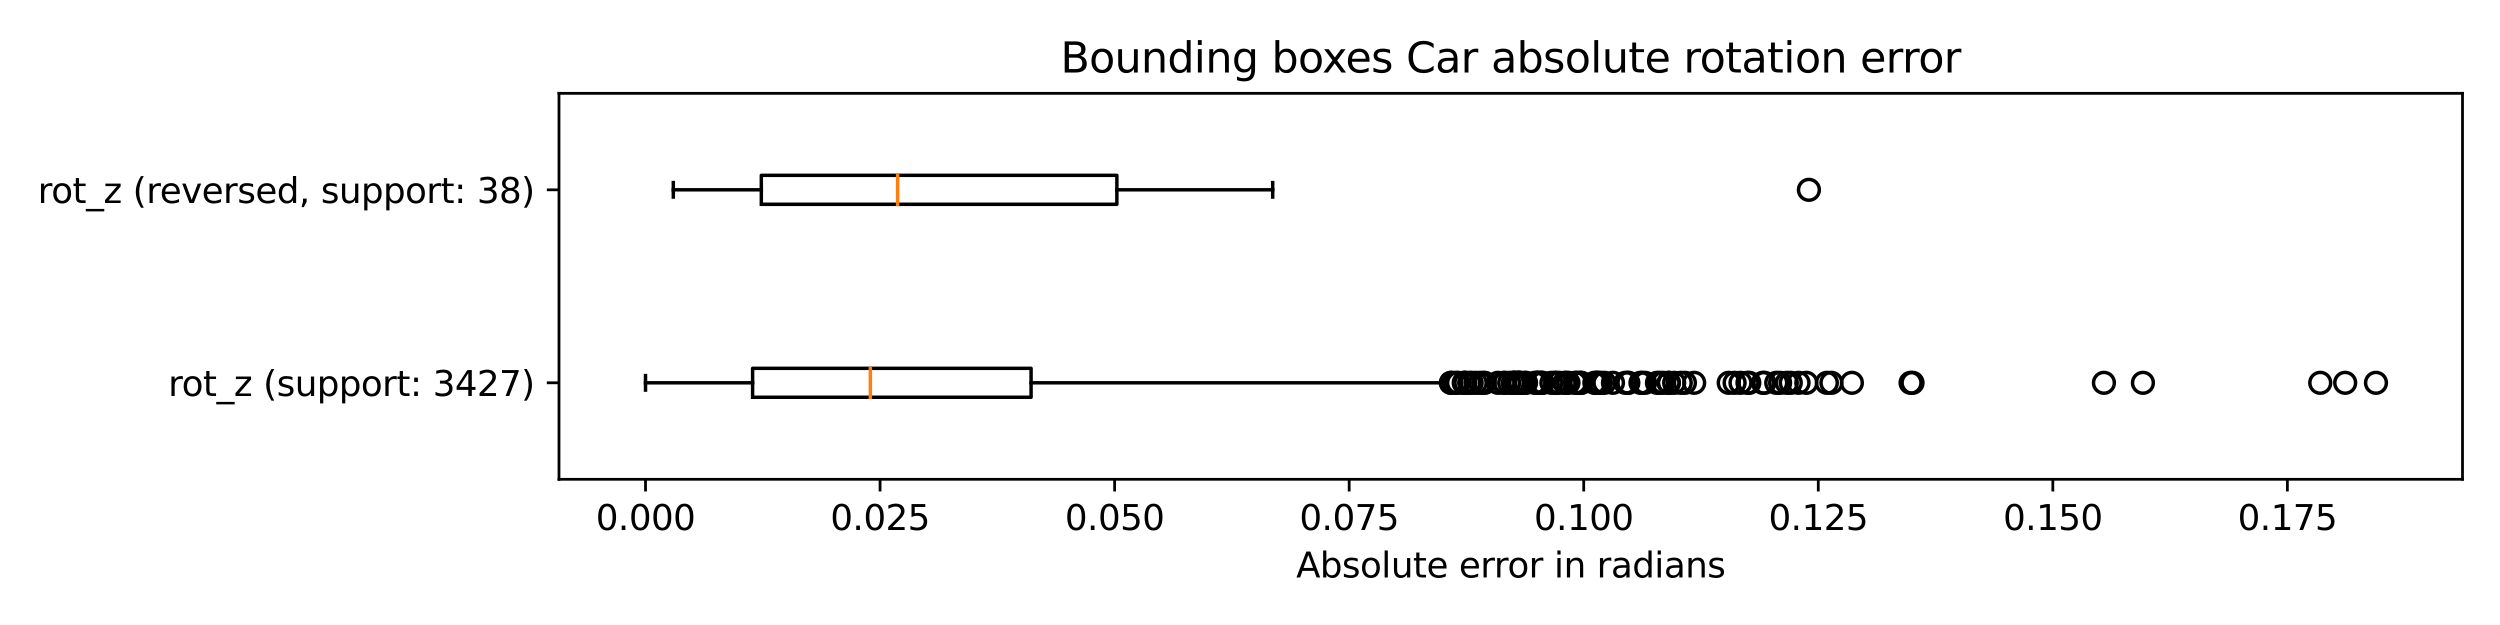<?xml version="1.0" encoding="utf-8" standalone="no"?>
<!DOCTYPE svg PUBLIC "-//W3C//DTD SVG 1.1//EN"
  "http://www.w3.org/Graphics/SVG/1.1/DTD/svg11.dtd">
<svg xmlns:xlink="http://www.w3.org/1999/xlink" width="720pt" height="180pt" viewBox="0 0 720 180" xmlns="http://www.w3.org/2000/svg" version="1.1">
 <defs>
  <style type="text/css">*{stroke-linejoin: round; stroke-linecap: butt}</style>
 </defs>
 <g id="figure_1">
  <g id="patch_1">
   <path d="M 0 180 
L 720 180 
L 720 0 
L 0 0 
z
" style="fill: #ffffff"/>
  </g>
  <g id="axes_1">
   <g id="patch_2">
    <path d="M 160.99 138.04 
L 709.2 138.04 
L 709.2 26.88 
L 160.99 26.88 
z
" style="fill: #ffffff"/>
   </g>
   <g id="matplotlib.axis_1">
    <g id="xtick_1">
     <g id="line2d_1">
      <defs>
       <path id="mcaf44e7e8f" d="M 0 0 
L 0 3.5 
" style="stroke: #000000; stroke-width: 0.8"/>
      </defs>
      <g>
       <use xlink:href="#mcaf44e7e8f" x="185.908" y="138.04" style="stroke: #000000; stroke-width: 0.8"/>
      </g>
     </g>
     <g id="text_1">
      <!-- 0.000 -->
      <g transform="translate(171.593 152.638)scale(0.1 -0.1)">
       <defs>
        <path id="DejaVuSans-30" d="M 2034 4250 
Q 1547 4250 1301 3770 
Q 1056 3291 1056 2328 
Q 1056 1369 1301 889 
Q 1547 409 2034 409 
Q 2525 409 2770 889 
Q 3016 1369 3016 2328 
Q 3016 3291 2770 3770 
Q 2525 4250 2034 4250 
z
M 2034 4750 
Q 2819 4750 3233 4129 
Q 3647 3509 3647 2328 
Q 3647 1150 3233 529 
Q 2819 -91 2034 -91 
Q 1250 -91 836 529 
Q 422 1150 422 2328 
Q 422 3509 836 4129 
Q 1250 4750 2034 4750 
z
" transform="scale(0.016)"/>
        <path id="DejaVuSans-2e" d="M 684 794 
L 1344 794 
L 1344 0 
L 684 0 
L 684 794 
z
" transform="scale(0.016)"/>
       </defs>
       <use xlink:href="#DejaVuSans-30"/>
       <use xlink:href="#DejaVuSans-2e" x="63.623"/>
       <use xlink:href="#DejaVuSans-30" x="95.41"/>
       <use xlink:href="#DejaVuSans-30" x="159.033"/>
       <use xlink:href="#DejaVuSans-30" x="222.656"/>
      </g>
     </g>
    </g>
    <g id="xtick_2">
     <g id="line2d_2">
      <g>
       <use xlink:href="#mcaf44e7e8f" x="253.459" y="138.04" style="stroke: #000000; stroke-width: 0.8"/>
      </g>
     </g>
     <g id="text_2">
      <!-- 0.025 -->
      <g transform="translate(239.145 152.638)scale(0.1 -0.1)">
       <defs>
        <path id="DejaVuSans-32" d="M 1228 531 
L 3431 531 
L 3431 0 
L 469 0 
L 469 531 
Q 828 903 1448 1529 
Q 2069 2156 2228 2338 
Q 2531 2678 2651 2914 
Q 2772 3150 2772 3378 
Q 2772 3750 2511 3984 
Q 2250 4219 1831 4219 
Q 1534 4219 1204 4116 
Q 875 4013 500 3803 
L 500 4441 
Q 881 4594 1212 4672 
Q 1544 4750 1819 4750 
Q 2544 4750 2975 4387 
Q 3406 4025 3406 3419 
Q 3406 3131 3298 2873 
Q 3191 2616 2906 2266 
Q 2828 2175 2409 1742 
Q 1991 1309 1228 531 
z
" transform="scale(0.016)"/>
        <path id="DejaVuSans-35" d="M 691 4666 
L 3169 4666 
L 3169 4134 
L 1269 4134 
L 1269 2991 
Q 1406 3038 1543 3061 
Q 1681 3084 1819 3084 
Q 2600 3084 3056 2656 
Q 3513 2228 3513 1497 
Q 3513 744 3044 326 
Q 2575 -91 1722 -91 
Q 1428 -91 1123 -41 
Q 819 9 494 109 
L 494 744 
Q 775 591 1075 516 
Q 1375 441 1709 441 
Q 2250 441 2565 725 
Q 2881 1009 2881 1497 
Q 2881 1984 2565 2268 
Q 2250 2553 1709 2553 
Q 1456 2553 1204 2497 
Q 953 2441 691 2322 
L 691 4666 
z
" transform="scale(0.016)"/>
       </defs>
       <use xlink:href="#DejaVuSans-30"/>
       <use xlink:href="#DejaVuSans-2e" x="63.623"/>
       <use xlink:href="#DejaVuSans-30" x="95.41"/>
       <use xlink:href="#DejaVuSans-32" x="159.033"/>
       <use xlink:href="#DejaVuSans-35" x="222.656"/>
      </g>
     </g>
    </g>
    <g id="xtick_3">
     <g id="line2d_3">
      <g>
       <use xlink:href="#mcaf44e7e8f" x="321.01" y="138.04" style="stroke: #000000; stroke-width: 0.8"/>
      </g>
     </g>
     <g id="text_3">
      <!-- 0.050 -->
      <g transform="translate(306.696 152.638)scale(0.1 -0.1)">
       <use xlink:href="#DejaVuSans-30"/>
       <use xlink:href="#DejaVuSans-2e" x="63.623"/>
       <use xlink:href="#DejaVuSans-30" x="95.41"/>
       <use xlink:href="#DejaVuSans-35" x="159.033"/>
       <use xlink:href="#DejaVuSans-30" x="222.656"/>
      </g>
     </g>
    </g>
    <g id="xtick_4">
     <g id="line2d_4">
      <g>
       <use xlink:href="#mcaf44e7e8f" x="388.561" y="138.04" style="stroke: #000000; stroke-width: 0.8"/>
      </g>
     </g>
     <g id="text_4">
      <!-- 0.075 -->
      <g transform="translate(374.247 152.638)scale(0.1 -0.1)">
       <defs>
        <path id="DejaVuSans-37" d="M 525 4666 
L 3525 4666 
L 3525 4397 
L 1831 0 
L 1172 0 
L 2766 4134 
L 525 4134 
L 525 4666 
z
" transform="scale(0.016)"/>
       </defs>
       <use xlink:href="#DejaVuSans-30"/>
       <use xlink:href="#DejaVuSans-2e" x="63.623"/>
       <use xlink:href="#DejaVuSans-30" x="95.41"/>
       <use xlink:href="#DejaVuSans-37" x="159.033"/>
       <use xlink:href="#DejaVuSans-35" x="222.656"/>
      </g>
     </g>
    </g>
    <g id="xtick_5">
     <g id="line2d_5">
      <g>
       <use xlink:href="#mcaf44e7e8f" x="456.112" y="138.04" style="stroke: #000000; stroke-width: 0.8"/>
      </g>
     </g>
     <g id="text_5">
      <!-- 0.100 -->
      <g transform="translate(441.798 152.638)scale(0.1 -0.1)">
       <defs>
        <path id="DejaVuSans-31" d="M 794 531 
L 1825 531 
L 1825 4091 
L 703 3866 
L 703 4441 
L 1819 4666 
L 2450 4666 
L 2450 531 
L 3481 531 
L 3481 0 
L 794 0 
L 794 531 
z
" transform="scale(0.016)"/>
       </defs>
       <use xlink:href="#DejaVuSans-30"/>
       <use xlink:href="#DejaVuSans-2e" x="63.623"/>
       <use xlink:href="#DejaVuSans-31" x="95.41"/>
       <use xlink:href="#DejaVuSans-30" x="159.033"/>
       <use xlink:href="#DejaVuSans-30" x="222.656"/>
      </g>
     </g>
    </g>
    <g id="xtick_6">
     <g id="line2d_6">
      <g>
       <use xlink:href="#mcaf44e7e8f" x="523.663" y="138.04" style="stroke: #000000; stroke-width: 0.8"/>
      </g>
     </g>
     <g id="text_6">
      <!-- 0.125 -->
      <g transform="translate(509.349 152.638)scale(0.1 -0.1)">
       <use xlink:href="#DejaVuSans-30"/>
       <use xlink:href="#DejaVuSans-2e" x="63.623"/>
       <use xlink:href="#DejaVuSans-31" x="95.41"/>
       <use xlink:href="#DejaVuSans-32" x="159.033"/>
       <use xlink:href="#DejaVuSans-35" x="222.656"/>
      </g>
     </g>
    </g>
    <g id="xtick_7">
     <g id="line2d_7">
      <g>
       <use xlink:href="#mcaf44e7e8f" x="591.214" y="138.04" style="stroke: #000000; stroke-width: 0.8"/>
      </g>
     </g>
     <g id="text_7">
      <!-- 0.150 -->
      <g transform="translate(576.9 152.638)scale(0.1 -0.1)">
       <use xlink:href="#DejaVuSans-30"/>
       <use xlink:href="#DejaVuSans-2e" x="63.623"/>
       <use xlink:href="#DejaVuSans-31" x="95.41"/>
       <use xlink:href="#DejaVuSans-35" x="159.033"/>
       <use xlink:href="#DejaVuSans-30" x="222.656"/>
      </g>
     </g>
    </g>
    <g id="xtick_8">
     <g id="line2d_8">
      <g>
       <use xlink:href="#mcaf44e7e8f" x="658.765" y="138.04" style="stroke: #000000; stroke-width: 0.8"/>
      </g>
     </g>
     <g id="text_8">
      <!-- 0.175 -->
      <g transform="translate(644.451 152.638)scale(0.1 -0.1)">
       <use xlink:href="#DejaVuSans-30"/>
       <use xlink:href="#DejaVuSans-2e" x="63.623"/>
       <use xlink:href="#DejaVuSans-31" x="95.41"/>
       <use xlink:href="#DejaVuSans-37" x="159.033"/>
       <use xlink:href="#DejaVuSans-35" x="222.656"/>
      </g>
     </g>
    </g>
    <g id="text_9">
     <!-- Absolute error in radians -->
     <g transform="translate(373.294 166.317)scale(0.1 -0.1)">
      <defs>
       <path id="DejaVuSans-41" d="M 2188 4044 
L 1331 1722 
L 3047 1722 
L 2188 4044 
z
M 1831 4666 
L 2547 4666 
L 4325 0 
L 3669 0 
L 3244 1197 
L 1141 1197 
L 716 0 
L 50 0 
L 1831 4666 
z
" transform="scale(0.016)"/>
       <path id="DejaVuSans-62" d="M 3116 1747 
Q 3116 2381 2855 2742 
Q 2594 3103 2138 3103 
Q 1681 3103 1420 2742 
Q 1159 2381 1159 1747 
Q 1159 1113 1420 752 
Q 1681 391 2138 391 
Q 2594 391 2855 752 
Q 3116 1113 3116 1747 
z
M 1159 2969 
Q 1341 3281 1617 3432 
Q 1894 3584 2278 3584 
Q 2916 3584 3314 3078 
Q 3713 2572 3713 1747 
Q 3713 922 3314 415 
Q 2916 -91 2278 -91 
Q 1894 -91 1617 61 
Q 1341 213 1159 525 
L 1159 0 
L 581 0 
L 581 4863 
L 1159 4863 
L 1159 2969 
z
" transform="scale(0.016)"/>
       <path id="DejaVuSans-73" d="M 2834 3397 
L 2834 2853 
Q 2591 2978 2328 3040 
Q 2066 3103 1784 3103 
Q 1356 3103 1142 2972 
Q 928 2841 928 2578 
Q 928 2378 1081 2264 
Q 1234 2150 1697 2047 
L 1894 2003 
Q 2506 1872 2764 1633 
Q 3022 1394 3022 966 
Q 3022 478 2636 193 
Q 2250 -91 1575 -91 
Q 1294 -91 989 -36 
Q 684 19 347 128 
L 347 722 
Q 666 556 975 473 
Q 1284 391 1588 391 
Q 1994 391 2212 530 
Q 2431 669 2431 922 
Q 2431 1156 2273 1281 
Q 2116 1406 1581 1522 
L 1381 1569 
Q 847 1681 609 1914 
Q 372 2147 372 2553 
Q 372 3047 722 3315 
Q 1072 3584 1716 3584 
Q 2034 3584 2315 3537 
Q 2597 3491 2834 3397 
z
" transform="scale(0.016)"/>
       <path id="DejaVuSans-6f" d="M 1959 3097 
Q 1497 3097 1228 2736 
Q 959 2375 959 1747 
Q 959 1119 1226 758 
Q 1494 397 1959 397 
Q 2419 397 2687 759 
Q 2956 1122 2956 1747 
Q 2956 2369 2687 2733 
Q 2419 3097 1959 3097 
z
M 1959 3584 
Q 2709 3584 3137 3096 
Q 3566 2609 3566 1747 
Q 3566 888 3137 398 
Q 2709 -91 1959 -91 
Q 1206 -91 779 398 
Q 353 888 353 1747 
Q 353 2609 779 3096 
Q 1206 3584 1959 3584 
z
" transform="scale(0.016)"/>
       <path id="DejaVuSans-6c" d="M 603 4863 
L 1178 4863 
L 1178 0 
L 603 0 
L 603 4863 
z
" transform="scale(0.016)"/>
       <path id="DejaVuSans-75" d="M 544 1381 
L 544 3500 
L 1119 3500 
L 1119 1403 
Q 1119 906 1312 657 
Q 1506 409 1894 409 
Q 2359 409 2629 706 
Q 2900 1003 2900 1516 
L 2900 3500 
L 3475 3500 
L 3475 0 
L 2900 0 
L 2900 538 
Q 2691 219 2414 64 
Q 2138 -91 1772 -91 
Q 1169 -91 856 284 
Q 544 659 544 1381 
z
M 1991 3584 
L 1991 3584 
z
" transform="scale(0.016)"/>
       <path id="DejaVuSans-74" d="M 1172 4494 
L 1172 3500 
L 2356 3500 
L 2356 3053 
L 1172 3053 
L 1172 1153 
Q 1172 725 1289 603 
Q 1406 481 1766 481 
L 2356 481 
L 2356 0 
L 1766 0 
Q 1100 0 847 248 
Q 594 497 594 1153 
L 594 3053 
L 172 3053 
L 172 3500 
L 594 3500 
L 594 4494 
L 1172 4494 
z
" transform="scale(0.016)"/>
       <path id="DejaVuSans-65" d="M 3597 1894 
L 3597 1613 
L 953 1613 
Q 991 1019 1311 708 
Q 1631 397 2203 397 
Q 2534 397 2845 478 
Q 3156 559 3463 722 
L 3463 178 
Q 3153 47 2828 -22 
Q 2503 -91 2169 -91 
Q 1331 -91 842 396 
Q 353 884 353 1716 
Q 353 2575 817 3079 
Q 1281 3584 2069 3584 
Q 2775 3584 3186 3129 
Q 3597 2675 3597 1894 
z
M 3022 2063 
Q 3016 2534 2758 2815 
Q 2500 3097 2075 3097 
Q 1594 3097 1305 2825 
Q 1016 2553 972 2059 
L 3022 2063 
z
" transform="scale(0.016)"/>
       <path id="DejaVuSans-20" transform="scale(0.016)"/>
       <path id="DejaVuSans-72" d="M 2631 2963 
Q 2534 3019 2420 3045 
Q 2306 3072 2169 3072 
Q 1681 3072 1420 2755 
Q 1159 2438 1159 1844 
L 1159 0 
L 581 0 
L 581 3500 
L 1159 3500 
L 1159 2956 
Q 1341 3275 1631 3429 
Q 1922 3584 2338 3584 
Q 2397 3584 2469 3576 
Q 2541 3569 2628 3553 
L 2631 2963 
z
" transform="scale(0.016)"/>
       <path id="DejaVuSans-69" d="M 603 3500 
L 1178 3500 
L 1178 0 
L 603 0 
L 603 3500 
z
M 603 4863 
L 1178 4863 
L 1178 4134 
L 603 4134 
L 603 4863 
z
" transform="scale(0.016)"/>
       <path id="DejaVuSans-6e" d="M 3513 2113 
L 3513 0 
L 2938 0 
L 2938 2094 
Q 2938 2591 2744 2837 
Q 2550 3084 2163 3084 
Q 1697 3084 1428 2787 
Q 1159 2491 1159 1978 
L 1159 0 
L 581 0 
L 581 3500 
L 1159 3500 
L 1159 2956 
Q 1366 3272 1645 3428 
Q 1925 3584 2291 3584 
Q 2894 3584 3203 3211 
Q 3513 2838 3513 2113 
z
" transform="scale(0.016)"/>
       <path id="DejaVuSans-61" d="M 2194 1759 
Q 1497 1759 1228 1600 
Q 959 1441 959 1056 
Q 959 750 1161 570 
Q 1363 391 1709 391 
Q 2188 391 2477 730 
Q 2766 1069 2766 1631 
L 2766 1759 
L 2194 1759 
z
M 3341 1997 
L 3341 0 
L 2766 0 
L 2766 531 
Q 2569 213 2275 61 
Q 1981 -91 1556 -91 
Q 1019 -91 701 211 
Q 384 513 384 1019 
Q 384 1609 779 1909 
Q 1175 2209 1959 2209 
L 2766 2209 
L 2766 2266 
Q 2766 2663 2505 2880 
Q 2244 3097 1772 3097 
Q 1472 3097 1187 3025 
Q 903 2953 641 2809 
L 641 3341 
Q 956 3463 1253 3523 
Q 1550 3584 1831 3584 
Q 2591 3584 2966 3190 
Q 3341 2797 3341 1997 
z
" transform="scale(0.016)"/>
       <path id="DejaVuSans-64" d="M 2906 2969 
L 2906 4863 
L 3481 4863 
L 3481 0 
L 2906 0 
L 2906 525 
Q 2725 213 2448 61 
Q 2172 -91 1784 -91 
Q 1150 -91 751 415 
Q 353 922 353 1747 
Q 353 2572 751 3078 
Q 1150 3584 1784 3584 
Q 2172 3584 2448 3432 
Q 2725 3281 2906 2969 
z
M 947 1747 
Q 947 1113 1208 752 
Q 1469 391 1925 391 
Q 2381 391 2643 752 
Q 2906 1113 2906 1747 
Q 2906 2381 2643 2742 
Q 2381 3103 1925 3103 
Q 1469 3103 1208 2742 
Q 947 2381 947 1747 
z
" transform="scale(0.016)"/>
      </defs>
      <use xlink:href="#DejaVuSans-41"/>
      <use xlink:href="#DejaVuSans-62" x="68.408"/>
      <use xlink:href="#DejaVuSans-73" x="131.885"/>
      <use xlink:href="#DejaVuSans-6f" x="183.984"/>
      <use xlink:href="#DejaVuSans-6c" x="245.166"/>
      <use xlink:href="#DejaVuSans-75" x="272.949"/>
      <use xlink:href="#DejaVuSans-74" x="336.328"/>
      <use xlink:href="#DejaVuSans-65" x="375.537"/>
      <use xlink:href="#DejaVuSans-20" x="437.061"/>
      <use xlink:href="#DejaVuSans-65" x="468.848"/>
      <use xlink:href="#DejaVuSans-72" x="530.371"/>
      <use xlink:href="#DejaVuSans-72" x="569.734"/>
      <use xlink:href="#DejaVuSans-6f" x="608.598"/>
      <use xlink:href="#DejaVuSans-72" x="669.779"/>
      <use xlink:href="#DejaVuSans-20" x="710.893"/>
      <use xlink:href="#DejaVuSans-69" x="742.68"/>
      <use xlink:href="#DejaVuSans-6e" x="770.463"/>
      <use xlink:href="#DejaVuSans-20" x="833.842"/>
      <use xlink:href="#DejaVuSans-72" x="865.629"/>
      <use xlink:href="#DejaVuSans-61" x="906.742"/>
      <use xlink:href="#DejaVuSans-64" x="968.021"/>
      <use xlink:href="#DejaVuSans-69" x="1031.498"/>
      <use xlink:href="#DejaVuSans-61" x="1059.281"/>
      <use xlink:href="#DejaVuSans-6e" x="1120.561"/>
      <use xlink:href="#DejaVuSans-73" x="1183.939"/>
     </g>
    </g>
   </g>
   <g id="matplotlib.axis_2">
    <g id="ytick_1">
     <g id="line2d_9">
      <defs>
       <path id="m054ad49e70" d="M 0 0 
L -3.5 0 
" style="stroke: #000000; stroke-width: 0.8"/>
      </defs>
      <g>
       <use xlink:href="#m054ad49e70" x="160.99" y="110.25" style="stroke: #000000; stroke-width: 0.8"/>
      </g>
     </g>
     <g id="text_10">
      <!-- rot_z (support: 3427) -->
      <g transform="translate(48.445 114.044)scale(0.1 -0.1)">
       <defs>
        <path id="DejaVuSans-5f" d="M 3263 -1063 
L 3263 -1509 
L -63 -1509 
L -63 -1063 
L 3263 -1063 
z
" transform="scale(0.016)"/>
        <path id="DejaVuSans-7a" d="M 353 3500 
L 3084 3500 
L 3084 2975 
L 922 459 
L 3084 459 
L 3084 0 
L 275 0 
L 275 525 
L 2438 3041 
L 353 3041 
L 353 3500 
z
" transform="scale(0.016)"/>
        <path id="DejaVuSans-28" d="M 1984 4856 
Q 1566 4138 1362 3434 
Q 1159 2731 1159 2009 
Q 1159 1288 1364 580 
Q 1569 -128 1984 -844 
L 1484 -844 
Q 1016 -109 783 600 
Q 550 1309 550 2009 
Q 550 2706 781 3412 
Q 1013 4119 1484 4856 
L 1984 4856 
z
" transform="scale(0.016)"/>
        <path id="DejaVuSans-70" d="M 1159 525 
L 1159 -1331 
L 581 -1331 
L 581 3500 
L 1159 3500 
L 1159 2969 
Q 1341 3281 1617 3432 
Q 1894 3584 2278 3584 
Q 2916 3584 3314 3078 
Q 3713 2572 3713 1747 
Q 3713 922 3314 415 
Q 2916 -91 2278 -91 
Q 1894 -91 1617 61 
Q 1341 213 1159 525 
z
M 3116 1747 
Q 3116 2381 2855 2742 
Q 2594 3103 2138 3103 
Q 1681 3103 1420 2742 
Q 1159 2381 1159 1747 
Q 1159 1113 1420 752 
Q 1681 391 2138 391 
Q 2594 391 2855 752 
Q 3116 1113 3116 1747 
z
" transform="scale(0.016)"/>
        <path id="DejaVuSans-3a" d="M 750 794 
L 1409 794 
L 1409 0 
L 750 0 
L 750 794 
z
M 750 3309 
L 1409 3309 
L 1409 2516 
L 750 2516 
L 750 3309 
z
" transform="scale(0.016)"/>
        <path id="DejaVuSans-33" d="M 2597 2516 
Q 3050 2419 3304 2112 
Q 3559 1806 3559 1356 
Q 3559 666 3084 287 
Q 2609 -91 1734 -91 
Q 1441 -91 1130 -33 
Q 819 25 488 141 
L 488 750 
Q 750 597 1062 519 
Q 1375 441 1716 441 
Q 2309 441 2620 675 
Q 2931 909 2931 1356 
Q 2931 1769 2642 2001 
Q 2353 2234 1838 2234 
L 1294 2234 
L 1294 2753 
L 1863 2753 
Q 2328 2753 2575 2939 
Q 2822 3125 2822 3475 
Q 2822 3834 2567 4026 
Q 2313 4219 1838 4219 
Q 1578 4219 1281 4162 
Q 984 4106 628 3988 
L 628 4550 
Q 988 4650 1302 4700 
Q 1616 4750 1894 4750 
Q 2613 4750 3031 4423 
Q 3450 4097 3450 3541 
Q 3450 3153 3228 2886 
Q 3006 2619 2597 2516 
z
" transform="scale(0.016)"/>
        <path id="DejaVuSans-34" d="M 2419 4116 
L 825 1625 
L 2419 1625 
L 2419 4116 
z
M 2253 4666 
L 3047 4666 
L 3047 1625 
L 3713 1625 
L 3713 1100 
L 3047 1100 
L 3047 0 
L 2419 0 
L 2419 1100 
L 313 1100 
L 313 1709 
L 2253 4666 
z
" transform="scale(0.016)"/>
        <path id="DejaVuSans-29" d="M 513 4856 
L 1013 4856 
Q 1481 4119 1714 3412 
Q 1947 2706 1947 2009 
Q 1947 1309 1714 600 
Q 1481 -109 1013 -844 
L 513 -844 
Q 928 -128 1133 580 
Q 1338 1288 1338 2009 
Q 1338 2731 1133 3434 
Q 928 4138 513 4856 
z
" transform="scale(0.016)"/>
       </defs>
       <use xlink:href="#DejaVuSans-72"/>
       <use xlink:href="#DejaVuSans-6f" x="38.863"/>
       <use xlink:href="#DejaVuSans-74" x="100.045"/>
       <use xlink:href="#DejaVuSans-5f" x="139.254"/>
       <use xlink:href="#DejaVuSans-7a" x="189.254"/>
       <use xlink:href="#DejaVuSans-20" x="241.744"/>
       <use xlink:href="#DejaVuSans-28" x="273.531"/>
       <use xlink:href="#DejaVuSans-73" x="312.545"/>
       <use xlink:href="#DejaVuSans-75" x="364.645"/>
       <use xlink:href="#DejaVuSans-70" x="428.023"/>
       <use xlink:href="#DejaVuSans-70" x="491.5"/>
       <use xlink:href="#DejaVuSans-6f" x="554.977"/>
       <use xlink:href="#DejaVuSans-72" x="616.158"/>
       <use xlink:href="#DejaVuSans-74" x="657.271"/>
       <use xlink:href="#DejaVuSans-3a" x="696.48"/>
       <use xlink:href="#DejaVuSans-20" x="730.172"/>
       <use xlink:href="#DejaVuSans-33" x="761.959"/>
       <use xlink:href="#DejaVuSans-34" x="825.582"/>
       <use xlink:href="#DejaVuSans-32" x="889.205"/>
       <use xlink:href="#DejaVuSans-37" x="952.828"/>
       <use xlink:href="#DejaVuSans-29" x="1016.451"/>
      </g>
     </g>
    </g>
    <g id="ytick_2">
     <g id="line2d_10">
      <g>
       <use xlink:href="#m054ad49e70" x="160.99" y="54.67" style="stroke: #000000; stroke-width: 0.8"/>
      </g>
     </g>
     <g id="text_11">
      <!-- rot_z (reversed, support: 38) -->
      <g transform="translate(10.881 58.469)scale(0.1 -0.1)">
       <defs>
        <path id="DejaVuSans-76" d="M 191 3500 
L 800 3500 
L 1894 563 
L 2988 3500 
L 3597 3500 
L 2284 0 
L 1503 0 
L 191 3500 
z
" transform="scale(0.016)"/>
        <path id="DejaVuSans-2c" d="M 750 794 
L 1409 794 
L 1409 256 
L 897 -744 
L 494 -744 
L 750 256 
L 750 794 
z
" transform="scale(0.016)"/>
        <path id="DejaVuSans-38" d="M 2034 2216 
Q 1584 2216 1326 1975 
Q 1069 1734 1069 1313 
Q 1069 891 1326 650 
Q 1584 409 2034 409 
Q 2484 409 2743 651 
Q 3003 894 3003 1313 
Q 3003 1734 2745 1975 
Q 2488 2216 2034 2216 
z
M 1403 2484 
Q 997 2584 770 2862 
Q 544 3141 544 3541 
Q 544 4100 942 4425 
Q 1341 4750 2034 4750 
Q 2731 4750 3128 4425 
Q 3525 4100 3525 3541 
Q 3525 3141 3298 2862 
Q 3072 2584 2669 2484 
Q 3125 2378 3379 2068 
Q 3634 1759 3634 1313 
Q 3634 634 3220 271 
Q 2806 -91 2034 -91 
Q 1263 -91 848 271 
Q 434 634 434 1313 
Q 434 1759 690 2068 
Q 947 2378 1403 2484 
z
M 1172 3481 
Q 1172 3119 1398 2916 
Q 1625 2713 2034 2713 
Q 2441 2713 2670 2916 
Q 2900 3119 2900 3481 
Q 2900 3844 2670 4047 
Q 2441 4250 2034 4250 
Q 1625 4250 1398 4047 
Q 1172 3844 1172 3481 
z
" transform="scale(0.016)"/>
       </defs>
       <use xlink:href="#DejaVuSans-72"/>
       <use xlink:href="#DejaVuSans-6f" x="38.863"/>
       <use xlink:href="#DejaVuSans-74" x="100.045"/>
       <use xlink:href="#DejaVuSans-5f" x="139.254"/>
       <use xlink:href="#DejaVuSans-7a" x="189.254"/>
       <use xlink:href="#DejaVuSans-20" x="241.744"/>
       <use xlink:href="#DejaVuSans-28" x="273.531"/>
       <use xlink:href="#DejaVuSans-72" x="312.545"/>
       <use xlink:href="#DejaVuSans-65" x="351.408"/>
       <use xlink:href="#DejaVuSans-76" x="412.932"/>
       <use xlink:href="#DejaVuSans-65" x="472.111"/>
       <use xlink:href="#DejaVuSans-72" x="533.635"/>
       <use xlink:href="#DejaVuSans-73" x="574.748"/>
       <use xlink:href="#DejaVuSans-65" x="626.848"/>
       <use xlink:href="#DejaVuSans-64" x="688.371"/>
       <use xlink:href="#DejaVuSans-2c" x="751.848"/>
       <use xlink:href="#DejaVuSans-20" x="783.635"/>
       <use xlink:href="#DejaVuSans-73" x="815.422"/>
       <use xlink:href="#DejaVuSans-75" x="867.521"/>
       <use xlink:href="#DejaVuSans-70" x="930.9"/>
       <use xlink:href="#DejaVuSans-70" x="994.377"/>
       <use xlink:href="#DejaVuSans-6f" x="1057.854"/>
       <use xlink:href="#DejaVuSans-72" x="1119.035"/>
       <use xlink:href="#DejaVuSans-74" x="1160.148"/>
       <use xlink:href="#DejaVuSans-3a" x="1199.357"/>
       <use xlink:href="#DejaVuSans-20" x="1233.049"/>
       <use xlink:href="#DejaVuSans-33" x="1264.836"/>
       <use xlink:href="#DejaVuSans-38" x="1328.459"/>
       <use xlink:href="#DejaVuSans-29" x="1392.082"/>
      </g>
     </g>
    </g>
   </g>
   <g id="line2d_11">
    <path d="M 216.75 114.418 
L 216.75 106.082 
L 296.951 106.082 
L 296.951 114.418 
L 216.75 114.418 
" clip-path="url(#pd90c5b920a)" style="fill: none; stroke: #000000; stroke-linecap: square"/>
   </g>
   <g id="line2d_12">
    <path d="M 216.75 110.25 
L 185.909 110.25 
" clip-path="url(#pd90c5b920a)" style="fill: none; stroke: #000000; stroke-linecap: square"/>
   </g>
   <g id="line2d_13">
    <path d="M 296.951 110.25 
L 415.949 110.25 
" clip-path="url(#pd90c5b920a)" style="fill: none; stroke: #000000; stroke-linecap: square"/>
   </g>
   <g id="line2d_14">
    <path d="M 185.909 112.334 
L 185.909 108.166 
" clip-path="url(#pd90c5b920a)" style="fill: none; stroke: #000000; stroke-linecap: square"/>
   </g>
   <g id="line2d_15">
    <path d="M 415.949 112.334 
L 415.949 108.166 
" clip-path="url(#pd90c5b920a)" style="fill: none; stroke: #000000; stroke-linecap: square"/>
   </g>
   <g id="line2d_16">
    <defs>
     <path id="m5d3dba2133" d="M 0 3 
C 0.796 3 1.559 2.684 2.121 2.121 
C 2.684 1.559 3 0.796 3 0 
C 3 -0.796 2.684 -1.559 2.121 -2.121 
C 1.559 -2.684 0.796 -3 0 -3 
C -0.796 -3 -1.559 -2.684 -2.121 -2.121 
C -2.684 -1.559 -3 -0.796 -3 0 
C -3 0.796 -2.684 1.559 -2.121 2.121 
C -1.559 2.684 -0.796 3 0 3 
z
" style="stroke: #000000"/>
    </defs>
    <g clip-path="url(#pd90c5b920a)">
     <use xlink:href="#m5d3dba2133" x="497.87" y="110.25" style="fill-opacity: 0; stroke: #000000"/>
     <use xlink:href="#m5d3dba2133" x="487.926" y="110.25" style="fill-opacity: 0; stroke: #000000"/>
     <use xlink:href="#m5d3dba2133" x="453.619" y="110.25" style="fill-opacity: 0; stroke: #000000"/>
     <use xlink:href="#m5d3dba2133" x="421.98" y="110.25" style="fill-opacity: 0; stroke: #000000"/>
     <use xlink:href="#m5d3dba2133" x="520.22" y="110.25" style="fill-opacity: 0; stroke: #000000"/>
     <use xlink:href="#m5d3dba2133" x="477.955" y="110.25" style="fill-opacity: 0; stroke: #000000"/>
     <use xlink:href="#m5d3dba2133" x="448.12" y="110.25" style="fill-opacity: 0; stroke: #000000"/>
     <use xlink:href="#m5d3dba2133" x="499.564" y="110.25" style="fill-opacity: 0; stroke: #000000"/>
     <use xlink:href="#m5d3dba2133" x="459.179" y="110.25" style="fill-opacity: 0; stroke: #000000"/>
     <use xlink:href="#m5d3dba2133" x="514.601" y="110.25" style="fill-opacity: 0; stroke: #000000"/>
     <use xlink:href="#m5d3dba2133" x="515.74" y="110.25" style="fill-opacity: 0; stroke: #000000"/>
     <use xlink:href="#m5d3dba2133" x="444.339" y="110.25" style="fill-opacity: 0; stroke: #000000"/>
     <use xlink:href="#m5d3dba2133" x="517.98" y="110.25" style="fill-opacity: 0; stroke: #000000"/>
     <use xlink:href="#m5d3dba2133" x="464.535" y="110.25" style="fill-opacity: 0; stroke: #000000"/>
     <use xlink:href="#m5d3dba2133" x="442.667" y="110.25" style="fill-opacity: 0; stroke: #000000"/>
     <use xlink:href="#m5d3dba2133" x="605.93" y="110.25" style="fill-opacity: 0; stroke: #000000"/>
     <use xlink:href="#m5d3dba2133" x="684.281" y="110.25" style="fill-opacity: 0; stroke: #000000"/>
     <use xlink:href="#m5d3dba2133" x="427.148" y="110.25" style="fill-opacity: 0; stroke: #000000"/>
     <use xlink:href="#m5d3dba2133" x="442.009" y="110.25" style="fill-opacity: 0; stroke: #000000"/>
     <use xlink:href="#m5d3dba2133" x="478.988" y="110.25" style="fill-opacity: 0; stroke: #000000"/>
     <use xlink:href="#m5d3dba2133" x="550.802" y="110.25" style="fill-opacity: 0; stroke: #000000"/>
     <use xlink:href="#m5d3dba2133" x="485.255" y="110.25" style="fill-opacity: 0; stroke: #000000"/>
     <use xlink:href="#m5d3dba2133" x="472.453" y="110.25" style="fill-opacity: 0; stroke: #000000"/>
     <use xlink:href="#m5d3dba2133" x="468.847" y="110.25" style="fill-opacity: 0; stroke: #000000"/>
     <use xlink:href="#m5d3dba2133" x="455.396" y="110.25" style="fill-opacity: 0; stroke: #000000"/>
     <use xlink:href="#m5d3dba2133" x="443.895" y="110.25" style="fill-opacity: 0; stroke: #000000"/>
     <use xlink:href="#m5d3dba2133" x="433.439" y="110.25" style="fill-opacity: 0; stroke: #000000"/>
     <use xlink:href="#m5d3dba2133" x="417.841" y="110.25" style="fill-opacity: 0; stroke: #000000"/>
     <use xlink:href="#m5d3dba2133" x="468.952" y="110.25" style="fill-opacity: 0; stroke: #000000"/>
     <use xlink:href="#m5d3dba2133" x="459.785" y="110.25" style="fill-opacity: 0; stroke: #000000"/>
     <use xlink:href="#m5d3dba2133" x="451.716" y="110.25" style="fill-opacity: 0; stroke: #000000"/>
     <use xlink:href="#m5d3dba2133" x="450.584" y="110.25" style="fill-opacity: 0; stroke: #000000"/>
     <use xlink:href="#m5d3dba2133" x="480.639" y="110.25" style="fill-opacity: 0; stroke: #000000"/>
     <use xlink:href="#m5d3dba2133" x="511.566" y="110.25" style="fill-opacity: 0; stroke: #000000"/>
     <use xlink:href="#m5d3dba2133" x="503.801" y="110.25" style="fill-opacity: 0; stroke: #000000"/>
     <use xlink:href="#m5d3dba2133" x="550.245" y="110.25" style="fill-opacity: 0; stroke: #000000"/>
     <use xlink:href="#m5d3dba2133" x="421.552" y="110.25" style="fill-opacity: 0; stroke: #000000"/>
     <use xlink:href="#m5d3dba2133" x="423.836" y="110.25" style="fill-opacity: 0; stroke: #000000"/>
     <use xlink:href="#m5d3dba2133" x="503.276" y="110.25" style="fill-opacity: 0; stroke: #000000"/>
     <use xlink:href="#m5d3dba2133" x="668.229" y="110.25" style="fill-opacity: 0; stroke: #000000"/>
     <use xlink:href="#m5d3dba2133" x="462.085" y="110.25" style="fill-opacity: 0; stroke: #000000"/>
     <use xlink:href="#m5d3dba2133" x="427.604" y="110.25" style="fill-opacity: 0; stroke: #000000"/>
     <use xlink:href="#m5d3dba2133" x="482.158" y="110.25" style="fill-opacity: 0; stroke: #000000"/>
     <use xlink:href="#m5d3dba2133" x="617.164" y="110.25" style="fill-opacity: 0; stroke: #000000"/>
     <use xlink:href="#m5d3dba2133" x="439.088" y="110.25" style="fill-opacity: 0; stroke: #000000"/>
     <use xlink:href="#m5d3dba2133" x="442.743" y="110.25" style="fill-opacity: 0; stroke: #000000"/>
     <use xlink:href="#m5d3dba2133" x="436.897" y="110.25" style="fill-opacity: 0; stroke: #000000"/>
     <use xlink:href="#m5d3dba2133" x="419.249" y="110.25" style="fill-opacity: 0; stroke: #000000"/>
     <use xlink:href="#m5d3dba2133" x="461.063" y="110.25" style="fill-opacity: 0; stroke: #000000"/>
     <use xlink:href="#m5d3dba2133" x="460.351" y="110.25" style="fill-opacity: 0; stroke: #000000"/>
     <use xlink:href="#m5d3dba2133" x="480.58" y="110.25" style="fill-opacity: 0; stroke: #000000"/>
     <use xlink:href="#m5d3dba2133" x="472.908" y="110.25" style="fill-opacity: 0; stroke: #000000"/>
     <use xlink:href="#m5d3dba2133" x="419.916" y="110.25" style="fill-opacity: 0; stroke: #000000"/>
     <use xlink:href="#m5d3dba2133" x="435.949" y="110.25" style="fill-opacity: 0; stroke: #000000"/>
     <use xlink:href="#m5d3dba2133" x="433.021" y="110.25" style="fill-opacity: 0; stroke: #000000"/>
     <use xlink:href="#m5d3dba2133" x="443.78" y="110.25" style="fill-opacity: 0; stroke: #000000"/>
     <use xlink:href="#m5d3dba2133" x="437.765" y="110.25" style="fill-opacity: 0; stroke: #000000"/>
     <use xlink:href="#m5d3dba2133" x="501.264" y="110.25" style="fill-opacity: 0; stroke: #000000"/>
     <use xlink:href="#m5d3dba2133" x="421.929" y="110.25" style="fill-opacity: 0; stroke: #000000"/>
     <use xlink:href="#m5d3dba2133" x="675.411" y="110.25" style="fill-opacity: 0; stroke: #000000"/>
     <use xlink:href="#m5d3dba2133" x="425.009" y="110.25" style="fill-opacity: 0; stroke: #000000"/>
     <use xlink:href="#m5d3dba2133" x="434.649" y="110.25" style="fill-opacity: 0; stroke: #000000"/>
     <use xlink:href="#m5d3dba2133" x="451.005" y="110.25" style="fill-opacity: 0; stroke: #000000"/>
     <use xlink:href="#m5d3dba2133" x="526.135" y="110.25" style="fill-opacity: 0; stroke: #000000"/>
     <use xlink:href="#m5d3dba2133" x="447.914" y="110.25" style="fill-opacity: 0; stroke: #000000"/>
     <use xlink:href="#m5d3dba2133" x="507.723" y="110.25" style="fill-opacity: 0; stroke: #000000"/>
     <use xlink:href="#m5d3dba2133" x="439.498" y="110.25" style="fill-opacity: 0; stroke: #000000"/>
     <use xlink:href="#m5d3dba2133" x="455.321" y="110.25" style="fill-opacity: 0; stroke: #000000"/>
     <use xlink:href="#m5d3dba2133" x="418" y="110.25" style="fill-opacity: 0; stroke: #000000"/>
     <use xlink:href="#m5d3dba2133" x="443.07" y="110.25" style="fill-opacity: 0; stroke: #000000"/>
     <use xlink:href="#m5d3dba2133" x="426.235" y="110.25" style="fill-opacity: 0; stroke: #000000"/>
     <use xlink:href="#m5d3dba2133" x="423.122" y="110.25" style="fill-opacity: 0; stroke: #000000"/>
     <use xlink:href="#m5d3dba2133" x="437.359" y="110.25" style="fill-opacity: 0; stroke: #000000"/>
     <use xlink:href="#m5d3dba2133" x="431.384" y="110.25" style="fill-opacity: 0; stroke: #000000"/>
     <use xlink:href="#m5d3dba2133" x="436.132" y="110.25" style="fill-opacity: 0; stroke: #000000"/>
     <use xlink:href="#m5d3dba2133" x="508.15" y="110.25" style="fill-opacity: 0; stroke: #000000"/>
     <use xlink:href="#m5d3dba2133" x="512.665" y="110.25" style="fill-opacity: 0; stroke: #000000"/>
     <use xlink:href="#m5d3dba2133" x="453.946" y="110.25" style="fill-opacity: 0; stroke: #000000"/>
     <use xlink:href="#m5d3dba2133" x="435.698" y="110.25" style="fill-opacity: 0; stroke: #000000"/>
     <use xlink:href="#m5d3dba2133" x="436.267" y="110.25" style="fill-opacity: 0; stroke: #000000"/>
     <use xlink:href="#m5d3dba2133" x="449.036" y="110.25" style="fill-opacity: 0; stroke: #000000"/>
     <use xlink:href="#m5d3dba2133" x="459.897" y="110.25" style="fill-opacity: 0; stroke: #000000"/>
     <use xlink:href="#m5d3dba2133" x="533.344" y="110.25" style="fill-opacity: 0; stroke: #000000"/>
     <use xlink:href="#m5d3dba2133" x="468.087" y="110.25" style="fill-opacity: 0; stroke: #000000"/>
     <use xlink:href="#m5d3dba2133" x="473.786" y="110.25" style="fill-opacity: 0; stroke: #000000"/>
     <use xlink:href="#m5d3dba2133" x="454.672" y="110.25" style="fill-opacity: 0; stroke: #000000"/>
     <use xlink:href="#m5d3dba2133" x="484.06" y="110.25" style="fill-opacity: 0; stroke: #000000"/>
     <use xlink:href="#m5d3dba2133" x="437.75" y="110.25" style="fill-opacity: 0; stroke: #000000"/>
     <use xlink:href="#m5d3dba2133" x="437.4" y="110.25" style="fill-opacity: 0; stroke: #000000"/>
     <use xlink:href="#m5d3dba2133" x="446.813" y="110.25" style="fill-opacity: 0; stroke: #000000"/>
     <use xlink:href="#m5d3dba2133" x="477.208" y="110.25" style="fill-opacity: 0; stroke: #000000"/>
     <use xlink:href="#m5d3dba2133" x="527.443" y="110.25" style="fill-opacity: 0; stroke: #000000"/>
    </g>
   </g>
   <g id="line2d_17">
    <path d="M 219.259 58.839 
L 219.259 50.502 
L 321.659 50.502 
L 321.659 58.839 
L 219.259 58.839 
" clip-path="url(#pd90c5b920a)" style="fill: none; stroke: #000000; stroke-linecap: square"/>
   </g>
   <g id="line2d_18">
    <path d="M 219.259 54.67 
L 193.915 54.67 
" clip-path="url(#pd90c5b920a)" style="fill: none; stroke: #000000; stroke-linecap: square"/>
   </g>
   <g id="line2d_19">
    <path d="M 321.659 54.67 
L 366.535 54.67 
" clip-path="url(#pd90c5b920a)" style="fill: none; stroke: #000000; stroke-linecap: square"/>
   </g>
   <g id="line2d_20">
    <path d="M 193.915 56.754 
L 193.915 52.586 
" clip-path="url(#pd90c5b920a)" style="fill: none; stroke: #000000; stroke-linecap: square"/>
   </g>
   <g id="line2d_21">
    <path d="M 366.535 56.754 
L 366.535 52.586 
" clip-path="url(#pd90c5b920a)" style="fill: none; stroke: #000000; stroke-linecap: square"/>
   </g>
   <g id="line2d_22">
    <g clip-path="url(#pd90c5b920a)">
     <use xlink:href="#m5d3dba2133" x="520.964" y="54.67" style="fill-opacity: 0; stroke: #000000"/>
    </g>
   </g>
   <g id="line2d_23">
    <path d="M 250.659 114.418 
L 250.659 106.082 
" clip-path="url(#pd90c5b920a)" style="fill: none; stroke: #ff7f0e; stroke-linecap: square"/>
   </g>
   <g id="line2d_24">
    <path d="M 258.517 58.839 
L 258.517 50.502 
" clip-path="url(#pd90c5b920a)" style="fill: none; stroke: #ff7f0e; stroke-linecap: square"/>
   </g>
   <g id="patch_3">
    <path d="M 160.99 138.04 
L 160.99 26.88 
" style="fill: none; stroke: #000000; stroke-width: 0.8; stroke-linejoin: miter; stroke-linecap: square"/>
   </g>
   <g id="patch_4">
    <path d="M 709.2 138.04 
L 709.2 26.88 
" style="fill: none; stroke: #000000; stroke-width: 0.8; stroke-linejoin: miter; stroke-linecap: square"/>
   </g>
   <g id="patch_5">
    <path d="M 160.99 138.04 
L 709.2 138.04 
" style="fill: none; stroke: #000000; stroke-width: 0.8; stroke-linejoin: miter; stroke-linecap: square"/>
   </g>
   <g id="patch_6">
    <path d="M 160.99 26.88 
L 709.2 26.88 
" style="fill: none; stroke: #000000; stroke-width: 0.8; stroke-linejoin: miter; stroke-linecap: square"/>
   </g>
   <g id="text_12">
    <!-- Bounding boxes Car absolute rotation error -->
    <g transform="translate(305.429 20.88)scale(0.12 -0.12)">
     <defs>
      <path id="DejaVuSans-42" d="M 1259 2228 
L 1259 519 
L 2272 519 
Q 2781 519 3026 730 
Q 3272 941 3272 1375 
Q 3272 1813 3026 2020 
Q 2781 2228 2272 2228 
L 1259 2228 
z
M 1259 4147 
L 1259 2741 
L 2194 2741 
Q 2656 2741 2882 2914 
Q 3109 3088 3109 3444 
Q 3109 3797 2882 3972 
Q 2656 4147 2194 4147 
L 1259 4147 
z
M 628 4666 
L 2241 4666 
Q 2963 4666 3353 4366 
Q 3744 4066 3744 3513 
Q 3744 3084 3544 2831 
Q 3344 2578 2956 2516 
Q 3422 2416 3680 2098 
Q 3938 1781 3938 1306 
Q 3938 681 3513 340 
Q 3088 0 2303 0 
L 628 0 
L 628 4666 
z
" transform="scale(0.016)"/>
      <path id="DejaVuSans-67" d="M 2906 1791 
Q 2906 2416 2648 2759 
Q 2391 3103 1925 3103 
Q 1463 3103 1205 2759 
Q 947 2416 947 1791 
Q 947 1169 1205 825 
Q 1463 481 1925 481 
Q 2391 481 2648 825 
Q 2906 1169 2906 1791 
z
M 3481 434 
Q 3481 -459 3084 -895 
Q 2688 -1331 1869 -1331 
Q 1566 -1331 1297 -1286 
Q 1028 -1241 775 -1147 
L 775 -588 
Q 1028 -725 1275 -790 
Q 1522 -856 1778 -856 
Q 2344 -856 2625 -561 
Q 2906 -266 2906 331 
L 2906 616 
Q 2728 306 2450 153 
Q 2172 0 1784 0 
Q 1141 0 747 490 
Q 353 981 353 1791 
Q 353 2603 747 3093 
Q 1141 3584 1784 3584 
Q 2172 3584 2450 3431 
Q 2728 3278 2906 2969 
L 2906 3500 
L 3481 3500 
L 3481 434 
z
" transform="scale(0.016)"/>
      <path id="DejaVuSans-78" d="M 3513 3500 
L 2247 1797 
L 3578 0 
L 2900 0 
L 1881 1375 
L 863 0 
L 184 0 
L 1544 1831 
L 300 3500 
L 978 3500 
L 1906 2253 
L 2834 3500 
L 3513 3500 
z
" transform="scale(0.016)"/>
      <path id="DejaVuSans-43" d="M 4122 4306 
L 4122 3641 
Q 3803 3938 3442 4084 
Q 3081 4231 2675 4231 
Q 1875 4231 1450 3742 
Q 1025 3253 1025 2328 
Q 1025 1406 1450 917 
Q 1875 428 2675 428 
Q 3081 428 3442 575 
Q 3803 722 4122 1019 
L 4122 359 
Q 3791 134 3420 21 
Q 3050 -91 2638 -91 
Q 1578 -91 968 557 
Q 359 1206 359 2328 
Q 359 3453 968 4101 
Q 1578 4750 2638 4750 
Q 3056 4750 3426 4639 
Q 3797 4528 4122 4306 
z
" transform="scale(0.016)"/>
     </defs>
     <use xlink:href="#DejaVuSans-42"/>
     <use xlink:href="#DejaVuSans-6f" x="68.604"/>
     <use xlink:href="#DejaVuSans-75" x="129.785"/>
     <use xlink:href="#DejaVuSans-6e" x="193.164"/>
     <use xlink:href="#DejaVuSans-64" x="256.543"/>
     <use xlink:href="#DejaVuSans-69" x="320.02"/>
     <use xlink:href="#DejaVuSans-6e" x="347.803"/>
     <use xlink:href="#DejaVuSans-67" x="411.182"/>
     <use xlink:href="#DejaVuSans-20" x="474.658"/>
     <use xlink:href="#DejaVuSans-62" x="506.445"/>
     <use xlink:href="#DejaVuSans-6f" x="569.922"/>
     <use xlink:href="#DejaVuSans-78" x="627.979"/>
     <use xlink:href="#DejaVuSans-65" x="684.033"/>
     <use xlink:href="#DejaVuSans-73" x="745.557"/>
     <use xlink:href="#DejaVuSans-20" x="797.656"/>
     <use xlink:href="#DejaVuSans-43" x="829.443"/>
     <use xlink:href="#DejaVuSans-61" x="899.268"/>
     <use xlink:href="#DejaVuSans-72" x="960.547"/>
     <use xlink:href="#DejaVuSans-20" x="1001.66"/>
     <use xlink:href="#DejaVuSans-61" x="1033.447"/>
     <use xlink:href="#DejaVuSans-62" x="1094.727"/>
     <use xlink:href="#DejaVuSans-73" x="1158.203"/>
     <use xlink:href="#DejaVuSans-6f" x="1210.303"/>
     <use xlink:href="#DejaVuSans-6c" x="1271.484"/>
     <use xlink:href="#DejaVuSans-75" x="1299.268"/>
     <use xlink:href="#DejaVuSans-74" x="1362.646"/>
     <use xlink:href="#DejaVuSans-65" x="1401.855"/>
     <use xlink:href="#DejaVuSans-20" x="1463.379"/>
     <use xlink:href="#DejaVuSans-72" x="1495.166"/>
     <use xlink:href="#DejaVuSans-6f" x="1534.029"/>
     <use xlink:href="#DejaVuSans-74" x="1595.211"/>
     <use xlink:href="#DejaVuSans-61" x="1634.42"/>
     <use xlink:href="#DejaVuSans-74" x="1695.699"/>
     <use xlink:href="#DejaVuSans-69" x="1734.908"/>
     <use xlink:href="#DejaVuSans-6f" x="1762.691"/>
     <use xlink:href="#DejaVuSans-6e" x="1823.873"/>
     <use xlink:href="#DejaVuSans-20" x="1887.252"/>
     <use xlink:href="#DejaVuSans-65" x="1919.039"/>
     <use xlink:href="#DejaVuSans-72" x="1980.562"/>
     <use xlink:href="#DejaVuSans-72" x="2019.926"/>
     <use xlink:href="#DejaVuSans-6f" x="2058.789"/>
     <use xlink:href="#DejaVuSans-72" x="2119.971"/>
    </g>
   </g>
  </g>
 </g>
 <defs>
  <clipPath id="pd90c5b920a">
   <rect x="160.99" y="26.88" width="548.21" height="111.16"/>
  </clipPath>
 </defs>
</svg>
